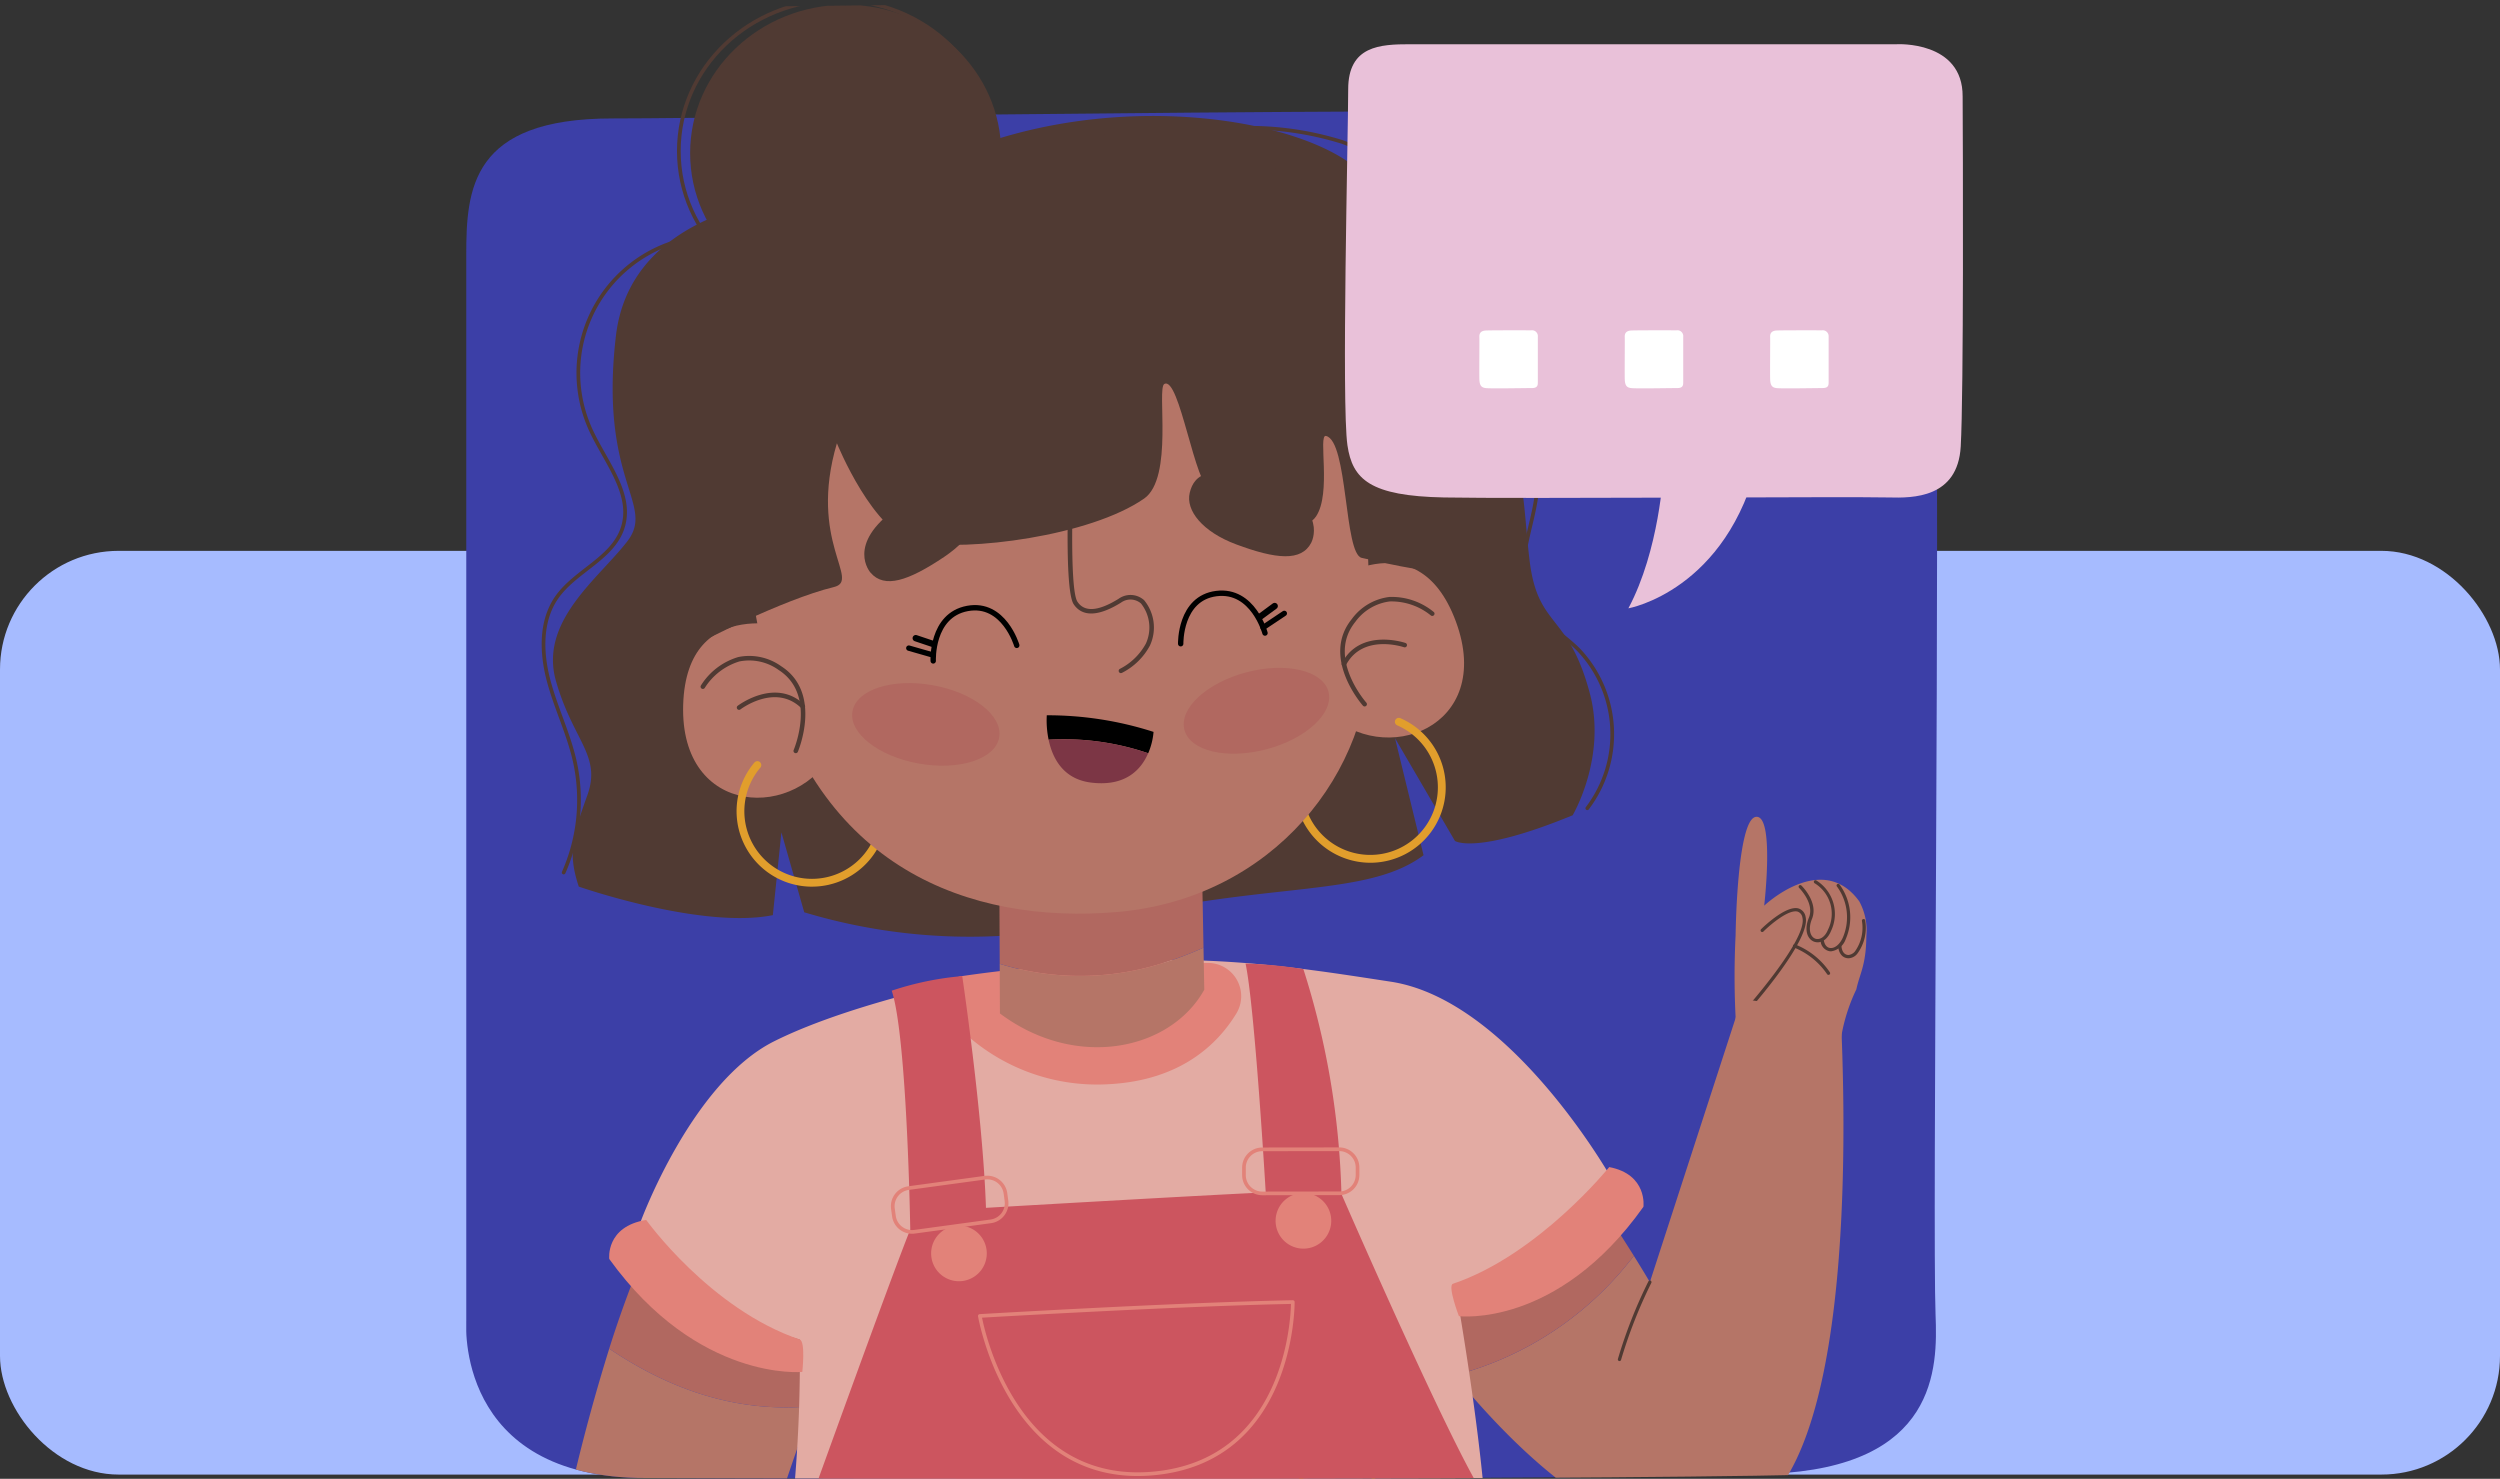 <svg xmlns="http://www.w3.org/2000/svg" xmlns:xlink="http://www.w3.org/1999/xlink" width="295" height="174.496" viewBox="0 0 295 174.496">
  <rect x="0" y="0" width="295" height="174.496" fill="#333333" stroke="none"/>
  <defs>
    <clipPath id="clip-path">
      <path id="Trazado_210537" data-name="Trazado 210537" d="M229.363,192.928V55.473c0-8.45.59-17.463,18.3-17.463S375.679,36.1,392.38,37.8c13.876,1.409,20.619,6.41,21.21,27.254s-.416,114.928,0,125.625c.261,6.76.261,19.435-20.667,20.28-21.311.86-123.113.63-142.3.54-22.733.09-21.257-18.566-21.257-18.566" transform="translate(-229.343 -37.095)" fill="#3c3fa7"/>
    </clipPath>
  </defs>
  <g id="Grupo_984128" data-name="Grupo 984128" transform="translate(-180 -2457)">
    <rect id="Rectángulo_338953" data-name="Rectángulo 338953" width="295" height="109" rx="14" transform="translate(180 2522)" fill="#a6bbff"/>
    <g id="Enmascarar_grupo_458" data-name="Enmascarar grupo 458" transform="translate(235 2457)" clip-path="url(#clip-path)">
      <g id="Grupo_983613" data-name="Grupo 983613" transform="translate(0 0)">
        <path id="Trazado_188886" data-name="Trazado 188886" d="M229.361,181.2V54.091c0-7.814.556-16.149,17.227-16.149s120.473-1.764,136.19-.2c13.059,1.3,19.4,5.928,19.961,25.2s-.391,106.281,0,116.173c.246,6.251.246,17.972-19.45,18.754-20.056.8-115.863.582-133.923.5-21.394.083-20.005-17.169-20.005-17.169" transform="translate(-229.343 -23.966)" fill="#3c3fa7"/>
        <g id="Grupo_983612" data-name="Grupo 983612" transform="translate(9.132 0)">
          <path id="Trazado_188887" data-name="Trazado 188887" d="M361.7,196.3a134.867,134.867,0,0,1,6.183-15.99c3.276-6.6,8.548-8.62,12.09-7.719a8.55,8.55,0,0,1,4.836,3.295l7.9,10.987s-2.187,2.935-7.045,16.218c-8.969.825-16.893-2.027-23.961-6.791" transform="translate(-353.948 -37.152)" fill="#b16860"/>
          <path id="Trazado_188888" data-name="Trazado 188888" d="M392.954,228.785c-7.808.545-15.647.709-23.492.7a223.761,223.761,0,0,1,7.254-30.762c7.068,4.764,14.993,7.617,23.961,6.791-.416,1.137-.849,2.342-1.3,3.635-1.815,5.159-3.951,11.616-6.418,19.634" transform="translate(-368.961 -39.577)" fill="#b57567"/>
          <path id="Trazado_188889" data-name="Trazado 188889" d="M245.683,156.842a21.019,21.019,0,0,1,1.961-6.89c.38-1.817,1.149-2.807,1.18-6.267a7.149,7.149,0,0,0-.836-4.112c-4.357-6.021-11.218.51-11.218.51s1.253-10.8-.985-10.481-2.39,13.973-2.39,13.973a96.882,96.882,0,0,0,.027,10.194l-.958,3.625" transform="translate(-92.726 -33.212)" fill="#b57567"/>
          <path id="Trazado_188890" data-name="Trazado 188890" d="M240.5,153.834a.194.194,0,0,0,.144-.064c.311-.348,7.6-8.542,6.908-11.283a1.223,1.223,0,0,0-.838-.986c-1.508-.414-4.3,2.336-4.416,2.453a.194.194,0,0,0,.273.276c.761-.756,2.956-2.65,4.039-2.355a.86.86,0,0,1,.567.707c.644,2.543-6.747,10.845-6.821,10.929a.193.193,0,0,0,.144.323" transform="translate(-98.625 -34.305)" fill="#503a33"/>
          <path id="Trazado_188891" data-name="Trazado 188891" d="M241.359,149.777a.2.2,0,0,0,.1-.03.2.2,0,0,0,.06-.269,8.869,8.869,0,0,0-4.1-3.295.194.194,0,0,0-.132.366,8.622,8.622,0,0,1,3.9,3.138.2.2,0,0,0,.164.09" transform="translate(-89.722 -34.739)" fill="#503a33"/>
          <path id="Trazado_188892" data-name="Trazado 188892" d="M235.74,146.276a2.152,2.152,0,0,0,1.746-1.435,6.508,6.508,0,0,0-.724-6.447.194.194,0,1,0-.3.243,6.105,6.105,0,0,1,.674,6.04c-.423.912-1.045,1.267-1.5,1.2-.37-.048-.636-.366-.725-.872a.189.189,0,0,0-.225-.156.193.193,0,0,0-.158.224,1.308,1.308,0,0,0,1.059,1.189,1.219,1.219,0,0,0,.153.009" transform="translate(-83.825 -34.016)" fill="#503a33"/>
          <path id="Trazado_188893" data-name="Trazado 188893" d="M238.807,145.167c.559,0,1.2-.386,1.592-1.352a4.657,4.657,0,0,0-1.747-5.957.194.194,0,0,0-.264.073.2.2,0,0,0,.072.265,4.21,4.21,0,0,1,1.579,5.473c-.4.988-1.076,1.236-1.525,1.053-.557-.227-.861-1.1-.364-2.325.784-1.93-1.168-3.852-1.252-3.933a.193.193,0,0,0-.273,0,.2.2,0,0,0,0,.274c.018.018,1.848,1.821,1.162,3.508-.622,1.532-.136,2.541.577,2.831a1.167,1.167,0,0,0,.44.085" transform="translate(-88.466 -33.971)" fill="#503a33"/>
          <path id="Trazado_188894" data-name="Trazado 188894" d="M233.789,147.513a1.4,1.4,0,0,0,1.025-.539,5.135,5.135,0,0,0,.93-3.926.186.186,0,0,0-.218-.166.2.2,0,0,0-.167.219,4.8,4.8,0,0,1-.834,3.615,1.156,1.156,0,0,1-.749.409c-.787-.017-.829-1-.83-1.037a.187.187,0,0,0-.2-.188.194.194,0,0,0-.188.2c.015.48.289,1.393,1.209,1.413Z" transform="translate(-79.784 -34.436)" fill="#503a33"/>
          <path id="Trazado_188895" data-name="Trazado 188895" d="M256.61,183.573c1.191,1.909,1.889,3.105,1.889,3.105l10.23-31.508-.087-1.968a100.347,100.347,0,0,1,12.4,2.181c.373,8.7,2.018,48.442-9.308,57.8-12.056,9.965-27.48-4.772-36.294-15.5a38.966,38.966,0,0,0,21.168-14.111" transform="translate(-127.947 -35.386)" fill="#b57567"/>
          <path id="Trazado_188896" data-name="Trazado 188896" d="M265.51,155.651c8.84,2.829,20.8,20.822,25.368,28.147a38.966,38.966,0,0,1-21.168,14.111,109.139,109.139,0,0,1-7.026-9.511Z" transform="translate(-162.215 -35.611)" fill="#b16860"/>
          <path id="Trazado_188897" data-name="Trazado 188897" d="M361.865,187.492s3.716,20.82,3.684,31.612H282.982c.159-3.271.5-6.3.738-8.443a174.8,174.8,0,0,0,.664-17.67c-11.919-3.348-18.792-13.87-18.792-13.87s6.005-16.434,15.761-21.321,26.217-7.971,26.217-7.971c20.7-3.291,34.366-.922,46.548.934,14.2,2.165,26.049,23.207,26.049,23.207-6.575,10.893-18.3,13.522-18.3,13.522" transform="translate(-254.143 -34.924)" fill="#e3aba3"/>
          <path id="Trazado_188898" data-name="Trazado 188898" d="M393.128,196.1c.7.238.3,3.821.3,3.821s-12.294,1.212-22.78-13.326c0,0-.462-3.822,4.358-4.607,0,0,7.537,10.528,18.126,14.112" transform="translate(-362.888 -38.036)" fill="#e28279"/>
          <path id="Trazado_188899" data-name="Trazado 188899" d="M261.6,188.888c-.669.225.706,3.824.706,3.824s11.6,1.436,21.772-12.908c0,0,.507-3.813-4.036-4.686,0,0-8.37,10.379-18.443,13.77" transform="translate(-154.285 -37.403)" fill="#e28279"/>
          <path id="Trazado_188900" data-name="Trazado 188900" d="M300.928,224.585h-.623a69.96,69.96,0,0,0,14.562-16.766.2.2,0,0,1,.271-.064.2.2,0,0,1,.064.272,70.364,70.364,0,0,1-14.275,16.558" transform="translate(-220.725 -40.405)" fill="#d49a2c"/>
          <path id="Trazado_188901" data-name="Trazado 188901" d="M295.041,224.974a63.372,63.372,0,0,0,6.188-12.887.2.2,0,1,1,.373.128,63.83,63.83,0,0,1-6.1,12.759Z" transform="translate(-202.327 -40.795)" fill="#d49a2c"/>
          <path id="Trazado_188902" data-name="Trazado 188902" d="M314.415,154.8a2.821,2.821,0,0,1,1.73-4.666,154.479,154.479,0,0,1,15.455-1.474c4.426-.116,9.67-.107,13.556-.074a3.925,3.925,0,0,1,3.355,5.93c-2.25,3.712-6.623,7.9-14.971,8.373a23.221,23.221,0,0,1-19.125-8.09" transform="translate(-266.733 -34.959)" fill="#e28279"/>
          <path id="Trazado_188903" data-name="Trazado 188903" d="M280.629,219.147c2.5-6.945,11.807-32.8,14.326-39.1,0,0-.364-22.707-2.188-28.178a35.806,35.806,0,0,1,8.32-1.721s2.44,16.4,2.8,27.345c0,0,24.986-1.459,33.011-1.823,0,0-1.285-21.9-2.38-27a52.33,52.33,0,0,1,6.823.65,94.874,94.874,0,0,1,4.492,26.536s14.591,33.557,17.509,36.476l.7,6.822Z" transform="translate(-251.676 -34.968)" fill="#cc555f"/>
          <path id="Trazado_188904" data-name="Trazado 188904" d="M327.249,213.1c16.966-1.368,16.889-20.272,16.886-20.463a.216.216,0,0,0-.066-.153.252.252,0,0,0-.154-.061c-13.8.271-36.711,1.628-36.94,1.642a.217.217,0,0,0-.2.252c.032.194,3.284,18.85,18.833,18.85q.8,0,1.643-.067m16.45-20.239c-.044,2.1-.9,18.55-16.486,19.808-15.562,1.252-19.522-15.948-19.967-18.186,2.5-.146,23.419-1.356,36.454-1.622" transform="translate(-255.5 -38.997)" fill="#e28279"/>
          <path id="Trazado_188905" data-name="Trazado 188905" d="M346.778,183.068l9-1.227a2.376,2.376,0,0,0,2.033-2.675l-.119-.873a2.379,2.379,0,0,0-2.676-2.032l-9,1.227a2.376,2.376,0,0,0-2.033,2.674l.119.872a2.376,2.376,0,0,0,2.348,2.056,2.47,2.47,0,0,0,.327-.022m10.489-4.716.118.873a1.94,1.94,0,0,1-1.662,2.185l-9,1.227a1.938,1.938,0,0,1-2.186-1.662l-.119-.872a1.941,1.941,0,0,1,1.662-2.186l9-1.228a1.984,1.984,0,0,1,.263-.018,1.945,1.945,0,0,1,1.924,1.68" transform="translate(-302.968 -37.507)" fill="#e28279"/>
          <path id="Trazado_188906" data-name="Trazado 188906" d="M353.347,186.006a3.283,3.283,0,1,1-3.283-3.283,3.283,3.283,0,0,1,3.283,3.283" transform="translate(-301.039 -38.104)" fill="#e28279"/>
          <path id="Trazado_188907" data-name="Trazado 188907" d="M300.737,178.206l9.088-.012a2.377,2.377,0,0,0,2.372-2.378v-.881a2.374,2.374,0,0,0-2.374-2.372h0l-9.087.011a2.374,2.374,0,0,0-2.373,2.379v.88a2.376,2.376,0,0,0,2.374,2.372Zm9.093-.227h0Zm1.362-4.415a1.931,1.931,0,0,1,.571,1.373v.88a1.944,1.944,0,0,1-1.939,1.945l-9.088.012h0a1.944,1.944,0,0,1-1.941-1.94v-.881a1.94,1.94,0,0,1,1.94-1.944l9.087-.01h0a1.931,1.931,0,0,1,1.37.566" transform="translate(-215.923 -37.168)" fill="#e28279"/>
          <path id="Trazado_188908" data-name="Trazado 188908" d="M308.551,182.21a3.283,3.283,0,1,1-2.814-3.693,3.282,3.282,0,0,1,2.814,3.693" transform="translate(-215.626 -37.714)" fill="#e28279"/>
          <path id="Trazado_188909" data-name="Trazado 188909" d="M381.613,41.568c0,9.671-8.217,17.512-18.354,17.512s-18.353-7.841-18.353-17.512,8.217-17.512,18.353-17.512,18.354,7.841,18.354,17.512" transform="translate(-327.602 -23.497)" fill="#503a33"/>
          <ellipse id="Elipse_4872" data-name="Elipse 4872" cx="18.676" cy="17.819" rx="18.676" ry="17.819" transform="translate(15.97 0)" fill="none" stroke="#503a33" stroke-linecap="round" stroke-linejoin="round" stroke-width="0.438"/>
          <path id="Trazado_188910" data-name="Trazado 188910" d="M301.142,47.615s-23.911-.337-25.931,16.839,4.714,19.869,1.346,24.247-10.439,9.43-8.419,16.5,5.389,8.756,3.7,13.471-2.357,6.735-1.01,10.776c0,0,14.481,5.052,22.9,3.368l1.01-9.766,2.694,9.429a67.709,67.709,0,0,0,35.361,1.011c19.2-4.715,30.983-2.694,37.718-7.746l-3.368-13.808,7.072,12.124s2.441,1.684,13.892-3.031c0,0,4.041-6.82,2.021-14.4-2.527-9.476-6.062-7.662-7.072-15.408s-.31-17.974-9.514-25.763c-8.755-7.409-4.041-11.787-9.429-19.2s-31.656-12.123-52.2-1.683" transform="translate(-266.664 -24.829)" fill="#503a33"/>
          <path id="Trazado_188911" data-name="Trazado 188911" d="M285.126,114.149l-.375-14.768s11.008-8.412,15.649,4.133-8.55,17.388-15.274,10.635" transform="translate(-192.739 -30.177)" fill="#b57567"/>
          <path id="Trazado_188912" data-name="Trazado 188912" d="M295.787,133.835c.122,0,.243,0,.364-.007a8.9,8.9,0,0,0,3.206-17.044.463.463,0,1,0-.372.847,7.974,7.974,0,1,1-10.937,9.233.463.463,0,1,0-.9.222,8.927,8.927,0,0,0,8.637,6.749" transform="translate(-198.222 -32.03)" fill="#e19e2c"/>
          <path id="Trazado_188913" data-name="Trazado 188913" d="M384.438,119.3l-4.326-14.125S367,100.687,366.58,114.056s13.621,13.779,17.857,5.242" transform="translate(-350.097 -30.898)" fill="#b57567"/>
          <path id="Trazado_188914" data-name="Trazado 188914" d="M368.6,137.169a8.895,8.895,0,0,0,8.7-10.72.463.463,0,0,0-.906.189,7.974,7.974,0,1,1-13.866-3.546.463.463,0,0,0-.7-.6,8.9,8.9,0,0,0,6.774,14.679" transform="translate(-336.913 -32.544)" fill="#e19e2c"/>
          <path id="Trazado_188915" data-name="Trazado 188915" d="M337.23,147.677a42.144,42.144,0,0,0,5.478-2.023l-.177-9.389-23.914,1.847.043,9.449a32.288,32.288,0,0,0,18.571.116" transform="translate(-264.826 -33.827)" fill="#b16860"/>
          <path id="Trazado_188916" data-name="Trazado 188916" d="M337.085,148.629a32.288,32.288,0,0,1-18.571-.116l.027,5.855c9.026,6.747,20.163,4.325,24.114-2.806l-.093-4.956a42.145,42.145,0,0,1-5.478,2.023" transform="translate(-264.682 -34.779)" fill="#b57567"/>
          <path id="Trazado_188917" data-name="Trazado 188917" d="M369.393,67.43s1.024,15.758,1.392,34.443c.3,15.126-11.512,30.16-29.957,31.709-17.336,1.455-35.5-5.192-41.373-29.436S297.031,59.9,319.021,54.073s44.054-5.307,50.373,13.357" transform="translate(-273.209 -25.958)" fill="#b57567"/>
          <path id="Trazado_188918" data-name="Trazado 188918" d="M326.934,63.948c-.1-.13-.162-.2-.162-.2s.058.074.162.2" transform="translate(-256.458 -27.15)" fill="#503a33"/>
          <path id="Trazado_188919" data-name="Trazado 188919" d="M348.422,96.777s-3.022-3.324,3.153-7.67,8.391-3.456,9.445-1.362c.961,1.91-.416,4.828-3.923,7.177-4.21,2.82-7.033,3.769-8.675,1.855" transform="translate(-309.828 -29.2)" fill="#503a33"/>
          <path id="Trazado_188920" data-name="Trazado 188920" d="M318.683,93.124s2.172-3.934-4.841-6.733-8.962-1.424-9.5.858c-.494,2.081,1.521,4.6,5.477,6.076,4.748,1.77,7.712,2.04,8.869-.2" transform="translate(-228.089 -29.091)" fill="#503a33"/>
          <path id="Trazado_188921" data-name="Trazado 188921" d="M381.6,120.161a.267.267,0,0,1-.251-.374c.028-.065,2.762-6.54-1.774-9.442a5.928,5.928,0,0,0-4.638-1.007,7.381,7.381,0,0,0-4.079,3.119.268.268,0,0,1-.461-.273,7.808,7.808,0,0,1,4.413-3.366,6.447,6.447,0,0,1,5.055,1.076c4.921,3.148,2.007,10.036,1.977,10.105a.266.266,0,0,1-.241.162" transform="translate(-351.827 -31.286)" fill="#503a33"/>
          <path id="Trazado_188922" data-name="Trazado 188922" d="M370.673,115.491a.268.268,0,0,1-.169-.479c.044-.034,4.473-3.4,7.868-.123a.268.268,0,1,1-.371.386c-3.064-2.954-7.128.13-7.169.162a.266.266,0,0,1-.159.055" transform="translate(-347.591 -31.727)" fill="#503a33"/>
          <path id="Trazado_188923" data-name="Trazado 188923" d="M331.374,108.145a.268.268,0,0,1-.121-.509,7.224,7.224,0,0,0,3.057-2.976,4.56,4.56,0,0,0-.575-4.734,1.889,1.889,0,0,0-2.36-.1c-.029.016-.075.045-.138.083-3.258,1.975-4.76,1.143-5.448.1-1.26-1.92-.492-17.279-.4-19.024a.274.274,0,0,1,.282-.253.269.269,0,0,1,.253.282c-.248,4.693-.672,17.2.311,18.7.812,1.235,2.4,1.148,4.723-.261.071-.044.125-.076.16-.1a2.409,2.409,0,0,1,2.983.179,5.073,5.073,0,0,1,.693,5.351,7.635,7.635,0,0,1-3.311,3.231.26.26,0,0,1-.11.026" transform="translate(-263.23 -28.714)" fill="#503a33"/>
          <path id="Trazado_188924" data-name="Trazado 188924" d="M337.1,120.882a8.094,8.094,0,0,0,.631-2.52,40.781,40.781,0,0,0-12.6-1.961,11.22,11.22,0,0,0,.217,2.878,30.87,30.87,0,0,1,11.748,1.6" transform="translate(-265.744 -31.998)"/>
          <path id="Trazado_188925" data-name="Trazado 188925" d="M325.808,119.566c.437,2.1,1.658,4.648,5.006,5.064,4.127.514,5.941-1.6,6.741-3.461a30.869,30.869,0,0,0-11.748-1.6" transform="translate(-266.205 -32.285)" fill="#7c3645"/>
          <path id="Trazado_188926" data-name="Trazado 188926" d="M291.53,113.925a.271.271,0,0,0,.1-.055.268.268,0,0,0,.021-.379c-.047-.053-4.693-5.327-1.31-9.517a5.927,5.927,0,0,1,4.079-2.425,7.382,7.382,0,0,1,4.857,1.664.268.268,0,0,0,.351-.4,7.8,7.8,0,0,0-5.251-1.793,6.448,6.448,0,0,0-4.453,2.622c-3.669,4.546,1.279,10.155,1.329,10.212a.267.267,0,0,0,.28.076" transform="translate(-194.555 -30.579)" fill="#503a33"/>
          <path id="Trazado_188927" data-name="Trazado 188927" d="M299.7,107.468a.268.268,0,0,0,.008-.508c-.053-.018-5.319-1.8-7.5,2.378a.267.267,0,1,0,.474.248c1.97-3.773,6.8-2.136,6.85-2.119a.269.269,0,0,0,.169,0" transform="translate(-197.995 -31.092)" fill="#503a33"/>
          <path id="Trazado_188928" data-name="Trazado 188928" d="M362.479,118.638c-.456,2.553-4.7,3.93-9.482,3.076s-8.287-3.615-7.831-6.169,4.7-3.93,9.483-3.076,8.286,3.615,7.83,6.169" transform="translate(-308.707 -31.613)" fill="#b16860"/>
          <path id="Trazado_188929" data-name="Trazado 188929" d="M302.364,117.555c.665,2.507,5.008,3.53,9.7,2.285s7.962-4.285,7.3-6.791-5.009-3.53-9.7-2.285-7.961,4.285-7.3,6.791" transform="translate(-226.735 -31.43)" fill="#b16860"/>
          <path id="Trazado_188930" data-name="Trazado 188930" d="M342.89,108.7s-.261-5.389,4.04-6.189,5.817,4.354,5.817,4.354" transform="translate(-296.903 -30.712)" fill="none" stroke="#000" stroke-linecap="round" stroke-linejoin="round" stroke-width="0.636"/>
          <line id="Línea_1467" data-name="Línea 1467" x1="2.894" y1="0.828" transform="translate(43.109 76.478)" fill="none" stroke="#000" stroke-linecap="round" stroke-linejoin="round" stroke-width="0.636"/>
          <line id="Línea_1468" data-name="Línea 1468" x1="1.955" y1="0.657" transform="translate(43.927 75.305)" fill="none" stroke="#000" stroke-linecap="round" stroke-linejoin="round" stroke-width="0.752"/>
          <path id="Trazado_188931" data-name="Trazado 188931" d="M320.573,105.238s-1.4-5.212-5.736-4.661-4.211,5.922-4.211,5.922" transform="translate(-235.436 -30.537)" fill="none" stroke="#000" stroke-linecap="round" stroke-linejoin="round" stroke-width="0.636"/>
          <line id="Línea_1469" data-name="Línea 1469" y1="1.672" x2="2.503" transform="translate(84.912 72.381)" fill="none" stroke="#000" stroke-linecap="round" stroke-linejoin="round" stroke-width="0.636"/>
          <line id="Línea_1470" data-name="Línea 1470" y1="1.223" x2="1.661" transform="translate(84.617 71.513)" fill="none" stroke="#000" stroke-linecap="round" stroke-linejoin="round" stroke-width="0.752"/>
          <path id="Trazado_188932" data-name="Trazado 188932" d="M314.813,45.544s-25.209,4.127-27.975,19,5.074,36.482,5.074,36.482,10.038-5.236,16.1-6.7c3.266-.786-3.072-5.339.364-16.969,0,0,4.327,10.715,9.443,11.67,6.03,1.124,20.42-.711,26.805-5.141,3.506-2.433,1.473-13.026,2.386-13.524,1.808-.986,3.606,12.218,5.528,12.572,1.309.241,10.1,6.427,12.374,3.059,1.85-2.742.217-9.7,1.17-9.5,2.615.563,2.127,13.913,4.221,14.387,4.689,1.062,7.877,1.735,8.7,1.277,4.136-2.312,1.868-30.089-6.3-39.33s-35.215-17.272-57.888-7.289" transform="translate(-273.753 -25.051)" fill="#503a33"/>
          <path id="Trazado_188933" data-name="Trazado 188933" d="M375.192,129.231a21.129,21.129,0,0,0,1.3-13.177c-.742-3.27-2.255-6.317-3.1-9.562s-.941-6.94.966-9.7c2.18-3.151,6.623-4.6,7.8-8.251,1.269-3.95-2.009-7.723-3.746-11.49a16.174,16.174,0,0,1,23.082-20.6" transform="translate(-372.812 -26.272)" fill="none" stroke="#503a33" stroke-linecap="round" stroke-linejoin="round" stroke-width="0.438"/>
          <path id="Trazado_188934" data-name="Trazado 188934" d="M265.493,40.051a36.977,36.977,0,0,1,10.327,1.682c3.286,1.2,6.334,3.524,7.584,6.793,1.039,2.716.744,5.755,1.4,8.587,1.076,4.651,4.561,8.295,7.719,11.875s6.273,7.729,6.315,12.5c.043,4.857-3.1,9.927-.961,14.289,1.211,2.471,3.8,3.9,5.764,5.831a14.463,14.463,0,0,1,1.059,18.736" transform="translate(-181.532 -24.969)" fill="none" stroke="#503a33" stroke-linecap="round" stroke-linejoin="round" stroke-width="0.438"/>
          <path id="Trazado_188935" data-name="Trazado 188935" d="M260.585,199.37a.194.194,0,0,0,.187-.143,56.454,56.454,0,0,1,3.573-9.088.194.194,0,1,0-.346-.176,56.759,56.759,0,0,0-3.6,9.16.2.2,0,0,0,.134.239.215.215,0,0,0,.053.007" transform="translate(-133.62 -38.76)" fill="#503a33"/>
        </g>
        <g id="Grupo_983611" data-name="Grupo 983611" transform="translate(103.702 5.214)">
          <path id="Trazado_188937" data-name="Trazado 188937" d="M268.3,73.371h-57.45c-3.532,0-7.3.172-7.3,5.314s-.8,37.161-.089,42.009c.588,4.029,2.678,5.986,11.391,6.157s48.035-.121,52.5,0c2.826.077,8.123.077,8.476-6,.36-6.187.263-35.741.226-41.312.037-6.6-7.76-6.17-7.76-6.17" transform="translate(-203.165 -73.365)" fill="#e9c1d9"/>
          <path id="Trazado_188938" data-name="Trazado 188938" d="M227.11,115.153s-.458,9.166-4.125,16.042c0,0,11.688-2.062,15.354-17.646Z" transform="translate(-189.538 -64.626)" fill="#e9c1d9"/>
          <path id="Trazado_188939" data-name="Trazado 188939" d="M222.409,107.911c-.664,0-4.793.074-5.419.009-.52-.056-.772-.252-.794-1.07s.016-4.511,0-4.931c-.01-.265-.01-.762.773-.8.8-.033,4.611-.024,5.329-.021a.7.7,0,0,1,.8.729v5.395c0,.331-.022.685-.685.685" transform="translate(-166.021 -67.334)" fill="#fff"/>
          <path id="Trazado_188940" data-name="Trazado 188940" d="M237.186,101.83v5.395c0,.332-.022.685-.685.685s-4.793.075-5.419.009c-.52-.055-.772-.251-.794-1.069s.016-4.512,0-4.931c-.01-.265-.01-.763.773-.8.8-.034,4.611-.024,5.329-.021a.694.694,0,0,1,.8.728" transform="translate(-197.268 -67.334)" fill="#fff"/>
          <path id="Trazado_188941" data-name="Trazado 188941" d="M251.277,101.83v5.395c0,.332-.022.685-.685.685s-4.793.075-5.419.009c-.52-.055-.772-.251-.794-1.069s.016-4.512,0-4.931c-.01-.265-.01-.763.773-.8.8-.034,4.611-.024,5.329-.021a.694.694,0,0,1,.8.728" transform="translate(-228.515 -67.334)" fill="#fff"/>
        </g>
      </g>
    </g>
  </g>
</svg>
